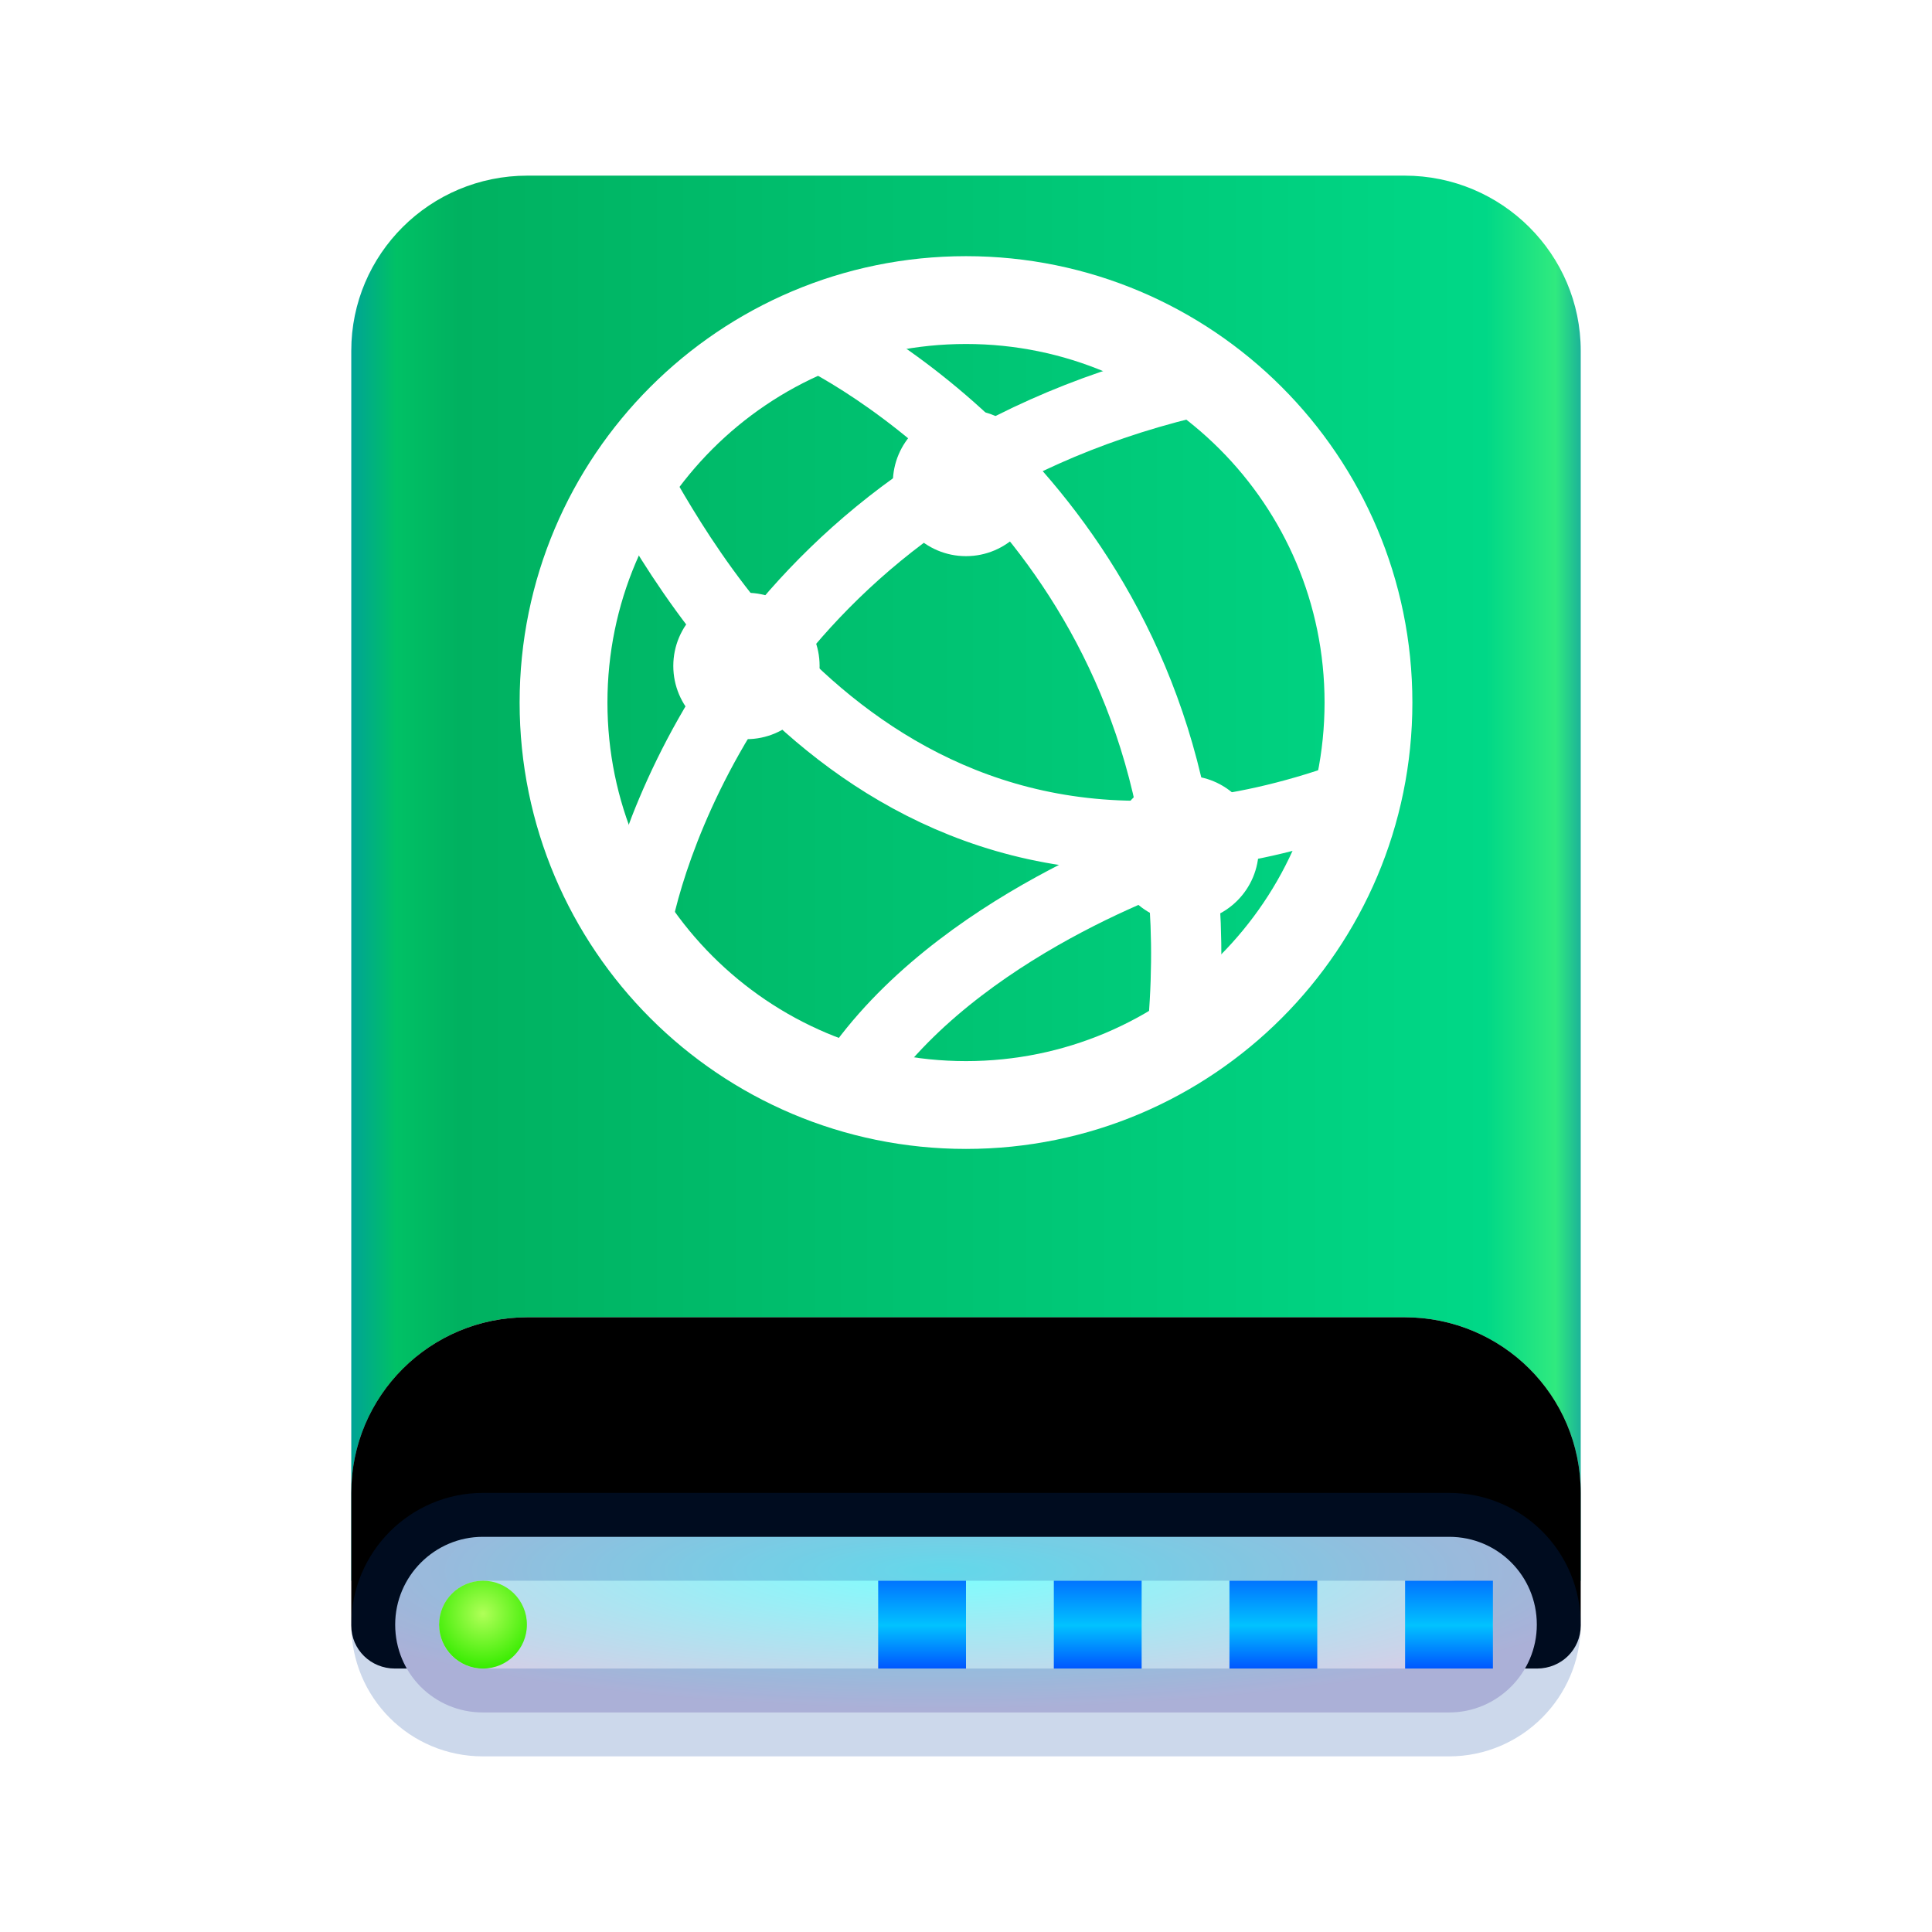 <svg xmlns="http://www.w3.org/2000/svg" xmlns:xlink="http://www.w3.org/1999/xlink" width="22" height="22" viewBox="0 0 22 22">
  <defs>
    <linearGradient id="drive-network-a" x1="102.549%" x2="-2.652%" y1="57.682%" y2="57.682%">
      <stop offset="0%" stop-color="#0067BC"/>
      <stop offset="4.571%" stop-color="#30EA7F"/>
      <stop offset="9.931%" stop-color="#00D887"/>
      <stop offset="88.945%" stop-color="#00B160"/>
      <stop offset="93.793%" stop-color="#00C165"/>
      <stop offset="100%" stop-color="#008CBD"/>
    </linearGradient>
    <linearGradient id="drive-network-b" x1="100%" x2="0%" y1="56.43%" y2="56.43%">
      <stop offset="0%" stop-color="#FFF" stop-opacity=".5"/>
      <stop offset="9.936%" stop-color="#FFF" stop-opacity=".9"/>
      <stop offset="52.356%" stop-color="#FFF" stop-opacity=".7"/>
      <stop offset="87.648%" stop-color="#FFF" stop-opacity=".9"/>
      <stop offset="100%" stop-color="#FFF" stop-opacity=".5"/>
    </linearGradient>
    <path id="drive-network-c" d="M4,17 C4,15.895 4.897,15 6.006,15 L15.994,15 C17.102,15 18,15.888 18,17 L18,18.51 C18,18.78 17.782,19 17.501,19 L10.331,19 C10.056,19 9.611,19 9.335,19 L4.497,19 C4.223,19 4,18.785 4,18.51 L4,17 Z"/>
    <filter id="drive-network-d" width="107.1%" height="125%" x="-3.6%" y="-12.5%" filterUnits="objectBoundingBox">
      <feMorphology in="SourceAlpha" radius="1" result="shadowSpreadInner1"/>
      <feOffset in="shadowSpreadInner1" result="shadowOffsetInner1"/>
      <feComposite in="shadowOffsetInner1" in2="SourceAlpha" k2="-1" k3="1" operator="arithmetic" result="shadowInnerInner1"/>
      <feColorMatrix in="shadowInnerInner1" values="0 0 0 0 1   0 0 0 0 1   0 0 0 0 1  0 0 0 0.5 0"/>
    </filter>
    <radialGradient id="drive-network-e" cx="48.239%" cy="19.103%" r="78.654%" fx="48.239%" fy="19.103%" gradientTransform="matrix(0 1 -.767 0 .629 -.291)">
      <stop offset="0%" stop-color="#7CFFFE"/>
      <stop offset="100%" stop-color="#D6CDE6"/>
    </radialGradient>
    <linearGradient id="drive-network-f" x1="50%" x2="50%" y1="0%" y2="100%">
      <stop offset="0%" stop-color="#0174FF"/>
      <stop offset="50.85%" stop-color="#01C2FF"/>
      <stop offset="100%" stop-color="#0056FF"/>
    </linearGradient>
    <radialGradient id="drive-network-g" cx="50%" cy="37.643%" r="62.357%" fx="50%" fy="37.643%">
      <stop offset="0%" stop-color="#B0FF58"/>
      <stop offset="100%" stop-color="#37EC00"/>
    </radialGradient>
  </defs>
  <g fill="none" fill-rule="evenodd">
    <path fill="url(#drive-network-a)" d="M4,3.994 C4,2.893 4.897,2 6.006,2 L15.994,2 C17.102,2 18,2.895 18,3.994 L18,18 L4,18 L4,3.994 Z"/>
    <use fill="url(#drive-network-b)" xlink:href="#drive-network-c"/>
    <use fill="#000" filter="url(#drive-network-d)" xlink:href="#drive-network-c"/>
    <path fill="url(#drive-network-e)" stroke="#003D9C" stroke-opacity=".2" d="M4.5,18.5 C4.5,19.056 4.945,19.5 5.498,19.5 L16.502,19.5 C17.05,19.5 17.5,19.051 17.5,18.5 C17.5,17.944 17.055,17.5 16.502,17.5 L5.498,17.5 C4.95,17.5 4.5,17.949 4.5,18.5 Z"/>
    <path fill="url(#drive-network-f)" d="M17,18 L17,19 L16,19 L16,18 L17,18 Z M15,18 L15,19 L14,19 L14,18 L15,18 Z M13,18 L13,19 L12,19 L12,18 L13,18 Z M11,18 L11,19 L10,19 L10,18 L11,18 Z"/>
    <path fill="url(#drive-network-g)" d="M5.5,19 C5.776,19 6,18.776 6,18.5 C6,18.224 5.776,18 5.5,18 C5.224,18 5,18.224 5,18.5 C5,18.776 5.224,19 5.5,19 Z"/>
    <g transform="translate(6 3)">
      <path stroke="#FFF" d="M9.583,5 C9.583,7.531 7.531,9.583 5,9.583 C2.469,9.583 0.417,7.531 0.417,5 C0.417,2.469 2.469,0.417 5,0.417 C7.531,0.417 9.583,2.469 9.583,5 L9.583,5 Z"/>
      <path stroke="#FFF" stroke-width=".8" d="M8.758 5.664C3.583 7.5 1.217 3.026.667 2.083M.667 7.083C.876 5.987 2.182 2.107 6.937.946M6.893 8.221C7.294 3.271 3.773.944 2.75.417M6.917 6.25C6.917 6.25 4.498 7.018 3.251 8.692" transform="translate(.583 .417)"/>
      <path fill="#FFF" d="M5 3.333C4.54 3.333 4.167 2.96 4.167 2.5 4.167 2.04 4.54 1.667 5 1.667 5.46 1.667 5.833 2.04 5.833 2.5 5.833 2.96 5.46 3.333 5 3.333zM3.333 4.583C3.333 5.043 2.96 5.417 2.5 5.417 2.04 5.417 1.667 5.043 1.667 4.583 1.667 4.123 2.04 3.75 2.5 3.75 2.96 3.75 3.333 4.123 3.333 4.583M8.333 6.667C8.333 7.127 7.96 7.5 7.5 7.5 7.04 7.5 6.667 7.127 6.667 6.667 6.667 6.207 7.04 5.833 7.5 5.833 7.96 5.833 8.333 6.207 8.333 6.667"/>
    </g>
  </g>
</svg>
